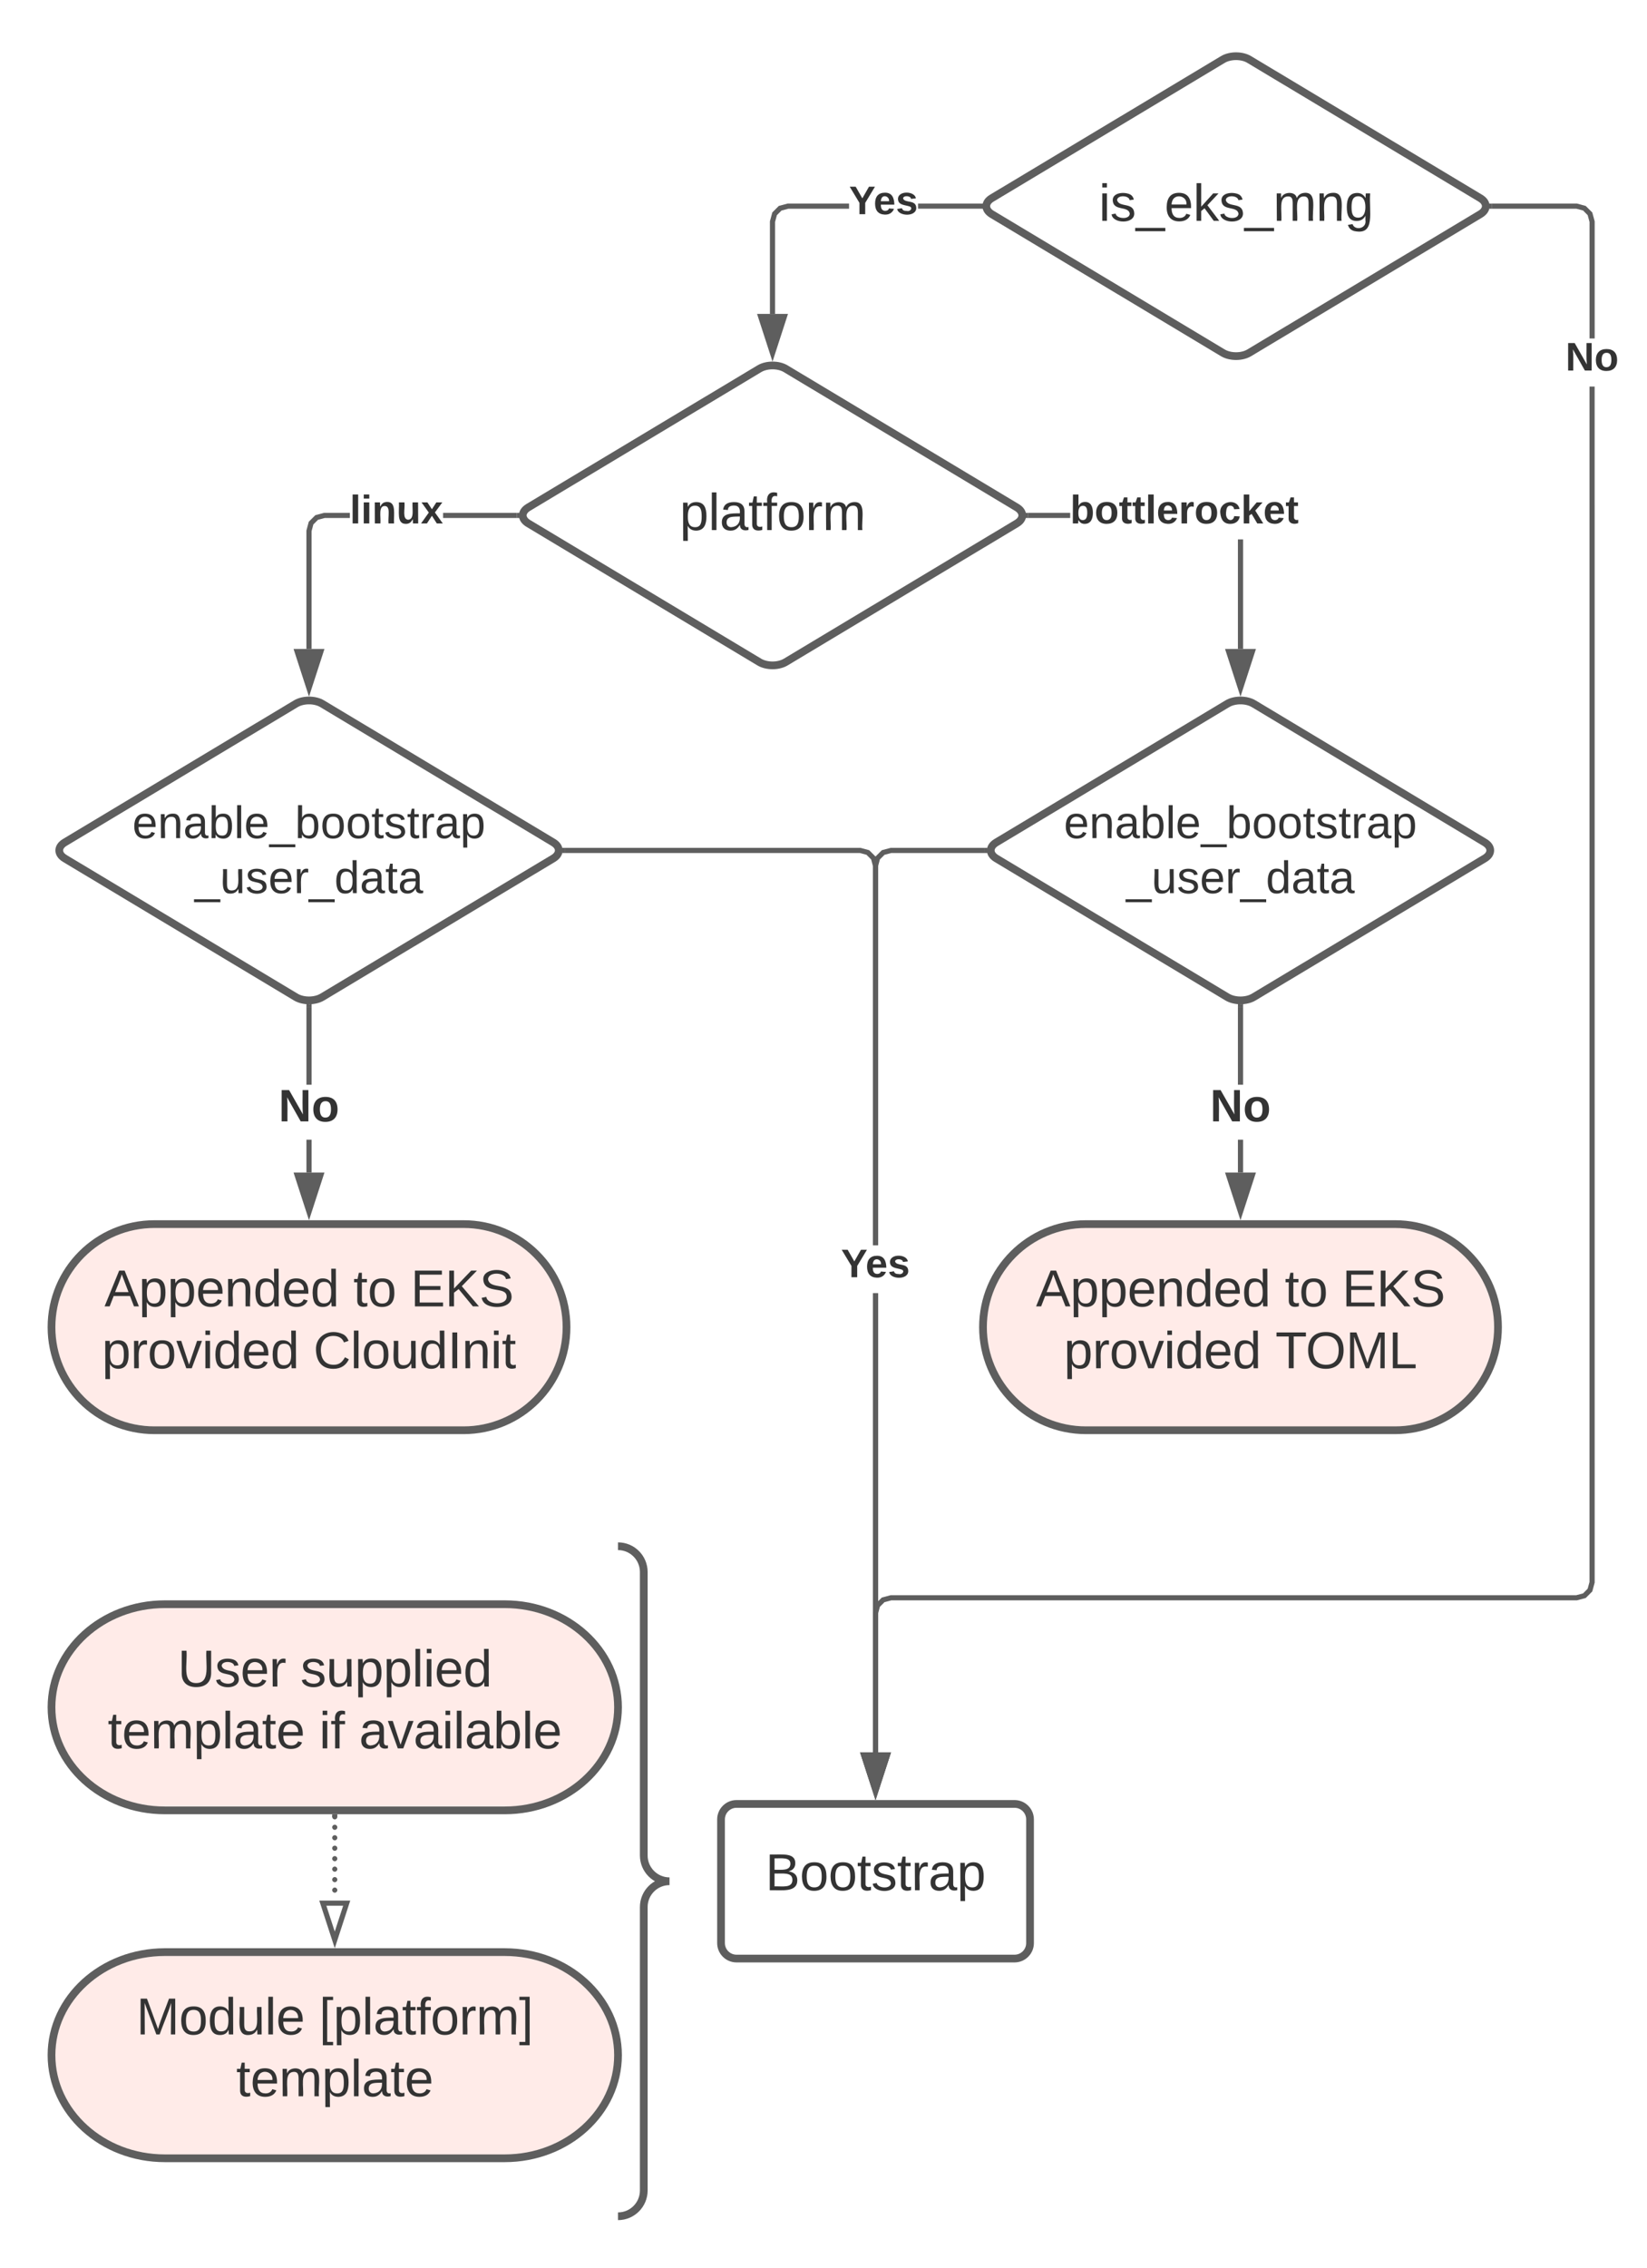 <svg xmlns="http://www.w3.org/2000/svg" xmlns:xlink="http://www.w3.org/1999/xlink" xmlns:lucid="lucid" width="639.59" height="880"><g transform="translate(-580 0)" lucid:page-tab-id="WugxnWre9wdv"><path d="M0 0h1760v1360H0z" fill="#fff"/><path d="M1054.86 23.1c2.84-1.72 7.44-1.72 10.28 0l89.72 53.8c2.84 1.72 2.84 4.48 0 6.2l-89.72 53.8c-2.84 1.72-7.44 1.72-10.28 0l-89.72-53.8c-2.84-1.72-2.84-4.48 0-6.2z" stroke="#5e5e5e" stroke-width="3" fill="#fff"/><use xlink:href="#a" transform="matrix(1,0,0,1,965,25) translate(41.727 60.688)"/><path d="M1056.6 273.1c2.83-1.72 7.44-1.72 10.28 0l89.7 53.8c2.85 1.72 2.85 4.48 0 6.2l-89.7 53.8c-2.84 1.72-7.45 1.72-10.3 0l-89.7-53.8c-2.84-1.72-2.84-4.48 0-6.2z" stroke="#5e5e5e" stroke-width="3" fill="#fff"/><use xlink:href="#b" transform="matrix(1,0,0,1,966.732,275) translate(26.412 50.232)"/><use xlink:href="#c" transform="matrix(1,0,0,1,966.732,275) translate(50.585 71.566)"/><path d="M694.86 273.1c2.84-1.72 7.44-1.72 10.28 0l89.72 53.8c2.84 1.72 2.84 4.48 0 6.2l-89.72 53.8c-2.84 1.72-7.44 1.72-10.28 0l-89.72-53.8c-2.84-1.72-2.84-4.48 0-6.2z" stroke="#5e5e5e" stroke-width="3" fill="#fff"/><use xlink:href="#b" transform="matrix(1,0,0,1,605,275) translate(26.412 50.232)"/><use xlink:href="#c" transform="matrix(1,0,0,1,605,275) translate(50.585 71.566)"/><path d="M1121.73 475c22.1 0 40 17.9 40 40s-17.9 40-40 40h-120c-22.1 0-40-17.9-40-40s17.9-40 40-40z" stroke="#5e5e5e" stroke-width="3" fill="#ffbbb1" fill-opacity=".3"/><use xlink:href="#d" transform="matrix(1,0,0,1,966.732,480) translate(15.561 26.938)"/><use xlink:href="#e" transform="matrix(1,0,0,1,966.732,480) translate(112.227 26.938)"/><use xlink:href="#f" transform="matrix(1,0,0,1,966.732,480) translate(134.449 26.938)"/><use xlink:href="#g" transform="matrix(1,0,0,1,966.732,480) translate(26.422 50.938)"/><use xlink:href="#h" transform="matrix(1,0,0,1,966.732,480) translate(108.533 50.938)"/><path d="M1062.73 455h-2v-12.75h2m0-21.33h-2v-30.24h2" fill="#5e5e5e"/><path d="M1061.96 389.7l.77-.1v1.1h-2v-1.13M1061.73 470.26L1057.1 456h9.27z" fill="#5e5e5e"/><path d="M1061.73 473.5l-6-18.5h12m-9.26 2l3.26 10.03L1065 457" fill="#5e5e5e"/><use xlink:href="#i" transform="matrix(1,0,0,1,1049.93,420.922) translate(0 14.222)"/><path d="M760 475c22.1 0 40 17.9 40 40s-17.9 40-40 40H640c-22.1 0-40-17.9-40-40s17.9-40 40-40z" stroke="#5e5e5e" stroke-width="3" fill="#ffbbb1" fill-opacity=".3"/><use xlink:href="#d" transform="matrix(1,0,0,1,605,480) translate(15.561 26.938)"/><use xlink:href="#e" transform="matrix(1,0,0,1,605,480) translate(112.227 26.938)"/><use xlink:href="#f" transform="matrix(1,0,0,1,605,480) translate(134.449 26.938)"/><use xlink:href="#g" transform="matrix(1,0,0,1,605,480) translate(14.588 50.938)"/><use xlink:href="#j" transform="matrix(1,0,0,1,605,480) translate(96.699 50.938)"/><path d="M701 455h-2v-12.75h2m0-21.33h-2v-30.24h2" fill="#5e5e5e"/><path d="M700.23 389.7l.77-.1v1.1h-2v-1.13M700 470.26L695.36 456h9.28z" fill="#5e5e5e"/><path d="M700 473.5l-6-18.5h12m-9.26 2l3.26 10.03 3.26-10.03" fill="#5e5e5e"/><use xlink:href="#i" transform="matrix(1,0,0,1,688.198,420.922) translate(0 14.222)"/><path d="M820 606c0-3.3 2.7-6 6-6h68c3.3 0 6 2.7 6 6v248c0 3.3-2.7 6-6 6h-68c-3.3 0-6-2.7-6-6z" fill="none"/><path d="M820 860c5.52 0 10-4.48 10-10V740c0-5.52 4.48-10 10-10-5.52 0-10-4.48-10-10V610c0-5.52-4.48-10-10-10" stroke="#5e5e5e" stroke-width="3" fill="none"/><path d="M776 622.5c24.3 0 44 17.9 44 40s-19.7 40-44 40H644c-24.3 0-44-17.9-44-40s19.7-40 44-40z" stroke="#5e5e5e" stroke-width="3" fill="#ffbbb1" fill-opacity=".3"/><use xlink:href="#k" transform="matrix(1,0,0,1,605,627.5) translate(44.005 26.938)"/><use xlink:href="#l" transform="matrix(1,0,0,1,605,627.5) translate(91.672 26.938)"/><use xlink:href="#m" transform="matrix(1,0,0,1,605,627.5) translate(16.838 50.938)"/><use xlink:href="#n" transform="matrix(1,0,0,1,605,627.5) translate(98.949 50.938)"/><use xlink:href="#o" transform="matrix(1,0,0,1,605,627.5) translate(114.449 50.938)"/><path d="M776 757.5c24.3 0 44 17.9 44 40s-19.7 40-44 40H644c-24.3 0-44-17.9-44-40s19.7-40 44-40z" stroke="#5e5e5e" stroke-width="3" fill="#ffbbb1" fill-opacity=".3"/><use xlink:href="#p" transform="matrix(1,0,0,1,605,762.5) translate(27.922 26.938)"/><use xlink:href="#q" transform="matrix(1,0,0,1,605,762.5) translate(98.922 26.938)"/><use xlink:href="#r" transform="matrix(1,0,0,1,605,762.5) translate(66.727 50.938)"/><path d="M711 705c0 .55-.45 1-1 1s-1-.45-1-1 .45-1 1-1 1 .45 1 1zm0 4.06c0 .56-.45 1-1 1s-1-.44-1-1c0-.55.45-1 1-1s1 .45 1 1zm0 4.07c0 .55-.45 1-1 1s-1-.45-1-1c0-.56.45-1 1-1s1 .44 1 1zm0 4.06c0 .54-.45 1-1 1s-1-.46-1-1c0-.57.45-1 1-1s1 .43 1 1zm0 4.05c0 .55-.45 1-1 1s-1-.45-1-1 .45-1 1-1 1 .45 1 1zm0 4.06c0 .56-.45 1-1 1s-1-.44-1-1c0-.54.45-1 1-1s1 .46 1 1zm0 4.07c0 .56-.45 1-1 1s-1-.44-1-1c0-.55.45-1 1-1s1 .45 1 1zm0 4.07c0 .55-.45 1-1 1s-1-.45-1-1c0-.56.45-1 1-1s1 .44 1 1z" fill="#5e5e5e"/><path d="M711 705.03h-2V704h2" fill="#5e5e5e"/><path d="M710 752.76l-4.64-14.26h9.28z" stroke="#5e5e5e" stroke-width="2" fill="#fff"/><path d="M874.86 143.1c2.84-1.72 7.44-1.72 10.28 0l89.72 53.8c2.84 1.72 2.84 4.48 0 6.2l-89.72 53.8c-2.84 1.72-7.44 1.72-10.28 0l-89.72-53.8c-2.84-1.72-2.84-4.48 0-6.2z" stroke="#5e5e5e" stroke-width="3" fill="#fff"/><use xlink:href="#s" transform="matrix(1,0,0,1,785,145) translate(58.977 60.688)"/><path d="M715.86 201h-9.73l-2.64.7-1.8 1.8-.7 2.63v45.7h-2v-45.96l.92-3.42 2.53-2.53 3.42-.92h10m64.86 2h-28.66v-2h28.66" fill="#5e5e5e"/><path d="M781.77 201h-1.06v-2h1M700 267.1l-4.64-14.28h9.28z" fill="#5e5e5e"/><path d="M700 270.32l-6-18.5h12m-9.26 2l3.26 10.03 3.26-10.03" fill="#5e5e5e"/><use xlink:href="#t" transform="matrix(1,0,0,1,715.863,190.667) translate(0 12.444)"/><path d="M1062.73 251.82h-2v-42.5h2M979.27 201v-2h16.32v2" fill="#5e5e5e"/><path d="M979.3 201h-1l-.07-2h1.06M1061.73 267.1l-4.63-14.28h9.27z" fill="#5e5e5e"/><path d="M1061.73 270.32l-6-18.5h12m-9.26 2l3.26 10.03 3.26-10.03" fill="#5e5e5e"/><use xlink:href="#u" transform="matrix(1,0,0,1,995.59,190.667) translate(0 12.444)"/><path d="M909.72 81h-23.6l-2.63.7-1.8 1.8-.7 2.63v35.7h-2V85.86l.92-3.42 2.53-2.53 3.42-.92h23.85m51 2h-24.2v-2h24.2M961.77 81h-1.06v-2h1M880 137.1l-4.64-14.28h9.28z" fill="#5e5e5e"/><path d="M880 140.32l-6-18.5h12m-9.26 2l3.26 10.03 3.26-10.03" fill="#5e5e5e"/><use xlink:href="#v" transform="matrix(1,0,0,1,909.717,70.667) translate(0 12.444)"/><path d="M860 706c0-3.3 2.7-6 6-6h108c3.3 0 6 2.7 6 6v48c0 3.3-2.7 6-6 6H866c-3.3 0-6-2.7-6-6z" stroke="#5e5e5e" stroke-width="3" fill="#fff"/><g><use xlink:href="#w" transform="matrix(1,0,0,1,865,705) translate(12.25 28.5)"/></g><path d="M1199.27 614.13l-.93 3.42-2.53 2.53-3.4.92H926.13l-2.64.7-1.8 1.8-.7 2.63V680h-2v-54.13l.92-3.42 2.53-2.53 3.42-.92h266.26l2.64-.7 1.78-1.8.72-2.63V150h2m-3.46-70.08l2.54 2.53.93 3.42v45.47h-2v-45.2l-.72-2.65-1.78-1.8-2.64-.7h-32.86v-2h33.13" fill="#5e5e5e"/><path d="M1159.3 81h-1l-.07-2h1.06M920 695.26L915.36 681h9.28z" fill="#5e5e5e"/><path d="M920 698.5l-6-18.5h12m-9.26 2l3.26 10.03 3.26-10.03" fill="#5e5e5e"/><g><use xlink:href="#x" transform="matrix(1,0,0,1,1187.938,131.339) translate(0 12.444)"/></g><path d="M921 680h-2V501.85h2m-3.45-171.93l2.53 2.53.92 3.42v147.3h-2V336.14l-.7-2.64-1.8-1.8-2.63-.7h-114.6v-2h114.86" fill="#5e5e5e"/><path d="M799.3 331h-1l-.07-2h1.06M920 695.26L915.36 681h9.28z" fill="#5e5e5e"/><path d="M920 698.5l-6-18.5h12m-9.26 2l3.26 10.03 3.26-10.03M921 680h-2V501.85h2M962.47 331h-36.34l-2.64.7-1.8 1.8-.7 2.63v147.05h-2v-147.3l.92-3.43 2.53-2.53 3.42-.92h36.6" fill="#5e5e5e"/><path d="M963.5 331h-1.06v-2h1M920 695.26L915.36 681h9.28z" fill="#5e5e5e"/><path d="M920 698.5l-6-18.5h12m-9.26 2l3.26 10.03 3.26-10.03" fill="#5e5e5e"/><g><use xlink:href="#v" transform="matrix(1,0,0,1,906.605,483.183) translate(0 12.444)"/></g><defs><path fill="#333" d="M24-231v-30h32v30H24zM24 0v-190h32V0H24" id="y"/><path fill="#333" d="M135-143c-3-34-86-38-87 0 15 53 115 12 119 90S17 21 10-45l28-5c4 36 97 45 98 0-10-56-113-15-118-90-4-57 82-63 122-42 12 7 21 19 24 35" id="z"/><path fill="#333" d="M-5 72V49h209v23H-5" id="A"/><path fill="#333" d="M100-194c63 0 86 42 84 106H49c0 40 14 67 53 68 26 1 43-12 49-29l28 8c-11 28-37 45-77 45C44 4 14-33 15-96c1-61 26-98 85-98zm52 81c6-60-76-77-97-28-3 7-6 17-6 28h103" id="B"/><path fill="#333" d="M143 0L79-87 56-68V0H24v-261h32v163l83-92h37l-77 82L181 0h-38" id="C"/><path fill="#333" d="M210-169c-67 3-38 105-44 169h-31v-121c0-29-5-50-35-48C34-165 62-65 56 0H25l-1-190h30c1 10-1 24 2 32 10-44 99-50 107 0 11-21 27-35 58-36 85-2 47 119 55 194h-31v-121c0-29-5-49-35-48" id="D"/><path fill="#333" d="M117-194c89-4 53 116 60 194h-32v-121c0-31-8-49-39-48C34-167 62-67 57 0H25l-1-190h30c1 10-1 24 2 32 11-22 29-35 61-36" id="E"/><path fill="#333" d="M177-190C167-65 218 103 67 71c-23-6-38-20-44-43l32-5c15 47 100 32 89-28v-30C133-14 115 1 83 1 29 1 15-40 15-95c0-56 16-97 71-98 29-1 48 16 59 35 1-10 0-23 2-32h30zM94-22c36 0 50-32 50-73 0-42-14-75-50-75-39 0-46 34-46 75s6 73 46 73" id="F"/><g id="a"><use transform="matrix(0.056,0,0,0.056,0,0)" xlink:href="#y"/><use transform="matrix(0.056,0,0,0.056,4.389,0)" xlink:href="#z"/><use transform="matrix(0.056,0,0,0.056,14.389,0)" xlink:href="#A"/><use transform="matrix(0.056,0,0,0.056,25.5,0)" xlink:href="#B"/><use transform="matrix(0.056,0,0,0.056,36.611,0)" xlink:href="#C"/><use transform="matrix(0.056,0,0,0.056,46.611,0)" xlink:href="#z"/><use transform="matrix(0.056,0,0,0.056,56.611,0)" xlink:href="#A"/><use transform="matrix(0.056,0,0,0.056,67.722,0)" xlink:href="#D"/><use transform="matrix(0.056,0,0,0.056,84.333,0)" xlink:href="#E"/><use transform="matrix(0.056,0,0,0.056,95.444,0)" xlink:href="#F"/></g><path fill="#333" d="M141-36C126-15 110 5 73 4 37 3 15-17 15-53c-1-64 63-63 125-63 3-35-9-54-41-54-24 1-41 7-42 31l-33-3c5-37 33-52 76-52 45 0 72 20 72 64v82c-1 20 7 32 28 27v20c-31 9-61-2-59-35zM48-53c0 20 12 33 32 33 41-3 63-29 60-74-43 2-92-5-92 41" id="G"/><path fill="#333" d="M115-194c53 0 69 39 70 98 0 66-23 100-70 100C84 3 66-7 56-30L54 0H23l1-261h32v101c10-23 28-34 59-34zm-8 174c40 0 45-34 45-75 0-40-5-75-45-74-42 0-51 32-51 76 0 43 10 73 51 73" id="H"/><path fill="#333" d="M24 0v-261h32V0H24" id="I"/><path fill="#333" d="M100-194c62-1 85 37 85 99 1 63-27 99-86 99S16-35 15-95c0-66 28-99 85-99zM99-20c44 1 53-31 53-75 0-43-8-75-51-75s-53 32-53 75 10 74 51 75" id="J"/><path fill="#333" d="M59-47c-2 24 18 29 38 22v24C64 9 27 4 27-40v-127H5v-23h24l9-43h21v43h35v23H59v120" id="K"/><path fill="#333" d="M114-163C36-179 61-72 57 0H25l-1-190h30c1 12-1 29 2 39 6-27 23-49 58-41v29" id="L"/><path fill="#333" d="M115-194c55 1 70 41 70 98S169 2 115 4C84 4 66-9 55-30l1 105H24l-1-265h31l2 30c10-21 28-34 59-34zm-8 174c40 0 45-34 45-75s-6-73-45-74c-42 0-51 32-51 76 0 43 10 73 51 73" id="M"/><g id="b"><use transform="matrix(0.049,0,0,0.049,0,0)" xlink:href="#B"/><use transform="matrix(0.049,0,0,0.049,9.877,0)" xlink:href="#E"/><use transform="matrix(0.049,0,0,0.049,19.753,0)" xlink:href="#G"/><use transform="matrix(0.049,0,0,0.049,29.63,0)" xlink:href="#H"/><use transform="matrix(0.049,0,0,0.049,39.506,0)" xlink:href="#I"/><use transform="matrix(0.049,0,0,0.049,43.407,0)" xlink:href="#B"/><use transform="matrix(0.049,0,0,0.049,53.284,0)" xlink:href="#A"/><use transform="matrix(0.049,0,0,0.049,63.16,0)" xlink:href="#H"/><use transform="matrix(0.049,0,0,0.049,73.037,0)" xlink:href="#J"/><use transform="matrix(0.049,0,0,0.049,82.914,0)" xlink:href="#J"/><use transform="matrix(0.049,0,0,0.049,92.79,0)" xlink:href="#K"/><use transform="matrix(0.049,0,0,0.049,97.728,0)" xlink:href="#z"/><use transform="matrix(0.049,0,0,0.049,106.617,0)" xlink:href="#K"/><use transform="matrix(0.049,0,0,0.049,111.556,0)" xlink:href="#L"/><use transform="matrix(0.049,0,0,0.049,117.432,0)" xlink:href="#G"/><use transform="matrix(0.049,0,0,0.049,127.309,0)" xlink:href="#M"/></g><path fill="#333" d="M84 4C-5 8 30-112 23-190h32v120c0 31 7 50 39 49 72-2 45-101 50-169h31l1 190h-30c-1-10 1-25-2-33-11 22-28 36-60 37" id="N"/><path fill="#333" d="M85-194c31 0 48 13 60 33l-1-100h32l1 261h-30c-2-10 0-23-3-31C134-8 116 4 85 4 32 4 16-35 15-94c0-66 23-100 70-100zm9 24c-40 0-46 34-46 75 0 40 6 74 45 74 42 0 51-32 51-76 0-42-9-74-50-73" id="O"/><g id="c"><use transform="matrix(0.049,0,0,0.049,0,0)" xlink:href="#A"/><use transform="matrix(0.049,0,0,0.049,9.877,0)" xlink:href="#N"/><use transform="matrix(0.049,0,0,0.049,19.753,0)" xlink:href="#z"/><use transform="matrix(0.049,0,0,0.049,28.642,0)" xlink:href="#B"/><use transform="matrix(0.049,0,0,0.049,38.519,0)" xlink:href="#L"/><use transform="matrix(0.049,0,0,0.049,44.395,0)" xlink:href="#A"/><use transform="matrix(0.049,0,0,0.049,54.272,0)" xlink:href="#O"/><use transform="matrix(0.049,0,0,0.049,64.148,0)" xlink:href="#G"/><use transform="matrix(0.049,0,0,0.049,74.025,0)" xlink:href="#K"/><use transform="matrix(0.049,0,0,0.049,78.963,0)" xlink:href="#G"/></g><path fill="#333" d="M205 0l-28-72H64L36 0H1l101-248h38L239 0h-34zm-38-99l-47-123c-12 45-31 82-46 123h93" id="P"/><g id="d"><use transform="matrix(0.056,0,0,0.056,0,0)" xlink:href="#P"/><use transform="matrix(0.056,0,0,0.056,13.333,0)" xlink:href="#M"/><use transform="matrix(0.056,0,0,0.056,24.444,0)" xlink:href="#M"/><use transform="matrix(0.056,0,0,0.056,35.556,0)" xlink:href="#B"/><use transform="matrix(0.056,0,0,0.056,46.667,0)" xlink:href="#E"/><use transform="matrix(0.056,0,0,0.056,57.778,0)" xlink:href="#O"/><use transform="matrix(0.056,0,0,0.056,68.889,0)" xlink:href="#B"/><use transform="matrix(0.056,0,0,0.056,80,0)" xlink:href="#O"/></g><g id="e"><use transform="matrix(0.056,0,0,0.056,0,0)" xlink:href="#K"/><use transform="matrix(0.056,0,0,0.056,5.556,0)" xlink:href="#J"/></g><path fill="#333" d="M30 0v-248h187v28H63v79h144v27H63v87h162V0H30" id="Q"/><path fill="#333" d="M194 0L95-120 63-95V0H30v-248h33v124l119-124h40L117-140 236 0h-42" id="R"/><path fill="#333" d="M185-189c-5-48-123-54-124 2 14 75 158 14 163 119 3 78-121 87-175 55-17-10-28-26-33-46l33-7c5 56 141 63 141-1 0-78-155-14-162-118-5-82 145-84 179-34 5 7 8 16 11 25" id="S"/><g id="f"><use transform="matrix(0.056,0,0,0.056,0,0)" xlink:href="#Q"/><use transform="matrix(0.056,0,0,0.056,13.333,0)" xlink:href="#R"/><use transform="matrix(0.056,0,0,0.056,26.667,0)" xlink:href="#S"/></g><path fill="#333" d="M108 0H70L1-190h34L89-25l56-165h34" id="T"/><g id="g"><use transform="matrix(0.056,0,0,0.056,0,0)" xlink:href="#M"/><use transform="matrix(0.056,0,0,0.056,11.111,0)" xlink:href="#L"/><use transform="matrix(0.056,0,0,0.056,17.722,0)" xlink:href="#J"/><use transform="matrix(0.056,0,0,0.056,28.833,0)" xlink:href="#T"/><use transform="matrix(0.056,0,0,0.056,38.833,0)" xlink:href="#y"/><use transform="matrix(0.056,0,0,0.056,43.222,0)" xlink:href="#O"/><use transform="matrix(0.056,0,0,0.056,54.333,0)" xlink:href="#B"/><use transform="matrix(0.056,0,0,0.056,65.444,0)" xlink:href="#O"/></g><path fill="#333" d="M127-220V0H93v-220H8v-28h204v28h-85" id="U"/><path fill="#333" d="M140-251c81 0 123 46 123 126C263-46 219 4 140 4 59 4 17-45 17-125s42-126 123-126zm0 227c63 0 89-41 89-101s-29-99-89-99c-61 0-89 39-89 99S79-25 140-24" id="V"/><path fill="#333" d="M240 0l2-218c-23 76-54 145-80 218h-23L58-218 59 0H30v-248h44l77 211c21-75 51-140 76-211h43V0h-30" id="W"/><path fill="#333" d="M30 0v-248h33v221h125V0H30" id="X"/><g id="h"><use transform="matrix(0.056,0,0,0.056,0,0)" xlink:href="#U"/><use transform="matrix(0.056,0,0,0.056,11.778,0)" xlink:href="#V"/><use transform="matrix(0.056,0,0,0.056,27.333,0)" xlink:href="#W"/><use transform="matrix(0.056,0,0,0.056,43.944,0)" xlink:href="#X"/></g><path fill="#333" d="M175 0L67-191c6 58 2 128 3 191H24v-248h59L193-55c-6-58-2-129-3-193h46V0h-61" id="Y"/><path fill="#333" d="M110-194c64 0 96 36 96 99 0 64-35 99-97 99-61 0-95-36-95-99 0-62 34-99 96-99zm-1 164c35 0 45-28 45-65 0-40-10-65-43-65-34 0-45 26-45 65 0 36 10 65 43 65" id="Z"/><g id="i"><use transform="matrix(0.049,0,0,0.049,0,0)" xlink:href="#Y"/><use transform="matrix(0.049,0,0,0.049,12.79,0)" xlink:href="#Z"/></g><path fill="#333" d="M212-179c-10-28-35-45-73-45-59 0-87 40-87 99 0 60 29 101 89 101 43 0 62-24 78-52l27 14C228-24 195 4 139 4 59 4 22-46 18-125c-6-104 99-153 187-111 19 9 31 26 39 46" id="aa"/><path fill="#333" d="M33 0v-248h34V0H33" id="ab"/><g id="j"><use transform="matrix(0.056,0,0,0.056,0,0)" xlink:href="#aa"/><use transform="matrix(0.056,0,0,0.056,14.389,0)" xlink:href="#I"/><use transform="matrix(0.056,0,0,0.056,18.778,0)" xlink:href="#J"/><use transform="matrix(0.056,0,0,0.056,29.889,0)" xlink:href="#N"/><use transform="matrix(0.056,0,0,0.056,41,0)" xlink:href="#O"/><use transform="matrix(0.056,0,0,0.056,52.111,0)" xlink:href="#ab"/><use transform="matrix(0.056,0,0,0.056,57.667,0)" xlink:href="#E"/><use transform="matrix(0.056,0,0,0.056,68.778,0)" xlink:href="#y"/><use transform="matrix(0.056,0,0,0.056,73.167,0)" xlink:href="#K"/></g><path fill="#333" d="M232-93c-1 65-40 97-104 97C67 4 28-28 28-90v-158h33c8 89-33 224 67 224 102 0 64-133 71-224h33v155" id="ac"/><g id="k"><use transform="matrix(0.056,0,0,0.056,0,0)" xlink:href="#ac"/><use transform="matrix(0.056,0,0,0.056,14.389,0)" xlink:href="#z"/><use transform="matrix(0.056,0,0,0.056,24.389,0)" xlink:href="#B"/><use transform="matrix(0.056,0,0,0.056,35.5,0)" xlink:href="#L"/></g><g id="l"><use transform="matrix(0.056,0,0,0.056,0,0)" xlink:href="#z"/><use transform="matrix(0.056,0,0,0.056,10,0)" xlink:href="#N"/><use transform="matrix(0.056,0,0,0.056,21.111,0)" xlink:href="#M"/><use transform="matrix(0.056,0,0,0.056,32.222,0)" xlink:href="#M"/><use transform="matrix(0.056,0,0,0.056,43.333,0)" xlink:href="#I"/><use transform="matrix(0.056,0,0,0.056,47.722,0)" xlink:href="#y"/><use transform="matrix(0.056,0,0,0.056,52.111,0)" xlink:href="#B"/><use transform="matrix(0.056,0,0,0.056,63.222,0)" xlink:href="#O"/></g><g id="m"><use transform="matrix(0.056,0,0,0.056,0,0)" xlink:href="#K"/><use transform="matrix(0.056,0,0,0.056,5.556,0)" xlink:href="#B"/><use transform="matrix(0.056,0,0,0.056,16.667,0)" xlink:href="#D"/><use transform="matrix(0.056,0,0,0.056,33.278,0)" xlink:href="#M"/><use transform="matrix(0.056,0,0,0.056,44.389,0)" xlink:href="#I"/><use transform="matrix(0.056,0,0,0.056,48.778,0)" xlink:href="#G"/><use transform="matrix(0.056,0,0,0.056,59.889,0)" xlink:href="#K"/><use transform="matrix(0.056,0,0,0.056,65.444,0)" xlink:href="#B"/></g><path fill="#333" d="M101-234c-31-9-42 10-38 44h38v23H63V0H32v-167H5v-23h27c-7-52 17-82 69-68v24" id="ad"/><g id="n"><use transform="matrix(0.056,0,0,0.056,0,0)" xlink:href="#y"/><use transform="matrix(0.056,0,0,0.056,4.389,0)" xlink:href="#ad"/></g><g id="o"><use transform="matrix(0.056,0,0,0.056,0,0)" xlink:href="#G"/><use transform="matrix(0.056,0,0,0.056,11.111,0)" xlink:href="#T"/><use transform="matrix(0.056,0,0,0.056,21.111,0)" xlink:href="#G"/><use transform="matrix(0.056,0,0,0.056,32.222,0)" xlink:href="#y"/><use transform="matrix(0.056,0,0,0.056,36.611,0)" xlink:href="#I"/><use transform="matrix(0.056,0,0,0.056,41,0)" xlink:href="#G"/><use transform="matrix(0.056,0,0,0.056,52.111,0)" xlink:href="#H"/><use transform="matrix(0.056,0,0,0.056,63.222,0)" xlink:href="#I"/><use transform="matrix(0.056,0,0,0.056,67.611,0)" xlink:href="#B"/></g><g id="p"><use transform="matrix(0.056,0,0,0.056,0,0)" xlink:href="#W"/><use transform="matrix(0.056,0,0,0.056,16.611,0)" xlink:href="#J"/><use transform="matrix(0.056,0,0,0.056,27.722,0)" xlink:href="#O"/><use transform="matrix(0.056,0,0,0.056,38.833,0)" xlink:href="#N"/><use transform="matrix(0.056,0,0,0.056,49.944,0)" xlink:href="#I"/><use transform="matrix(0.056,0,0,0.056,54.333,0)" xlink:href="#B"/></g><path fill="#333" d="M26 75v-336h71v23H56V52h41v23H26" id="ae"/><path fill="#333" d="M3 75V52h41v-290H3v-23h71V75H3" id="af"/><g id="q"><use transform="matrix(0.056,0,0,0.056,0,0)" xlink:href="#ae"/><use transform="matrix(0.056,0,0,0.056,5.556,0)" xlink:href="#M"/><use transform="matrix(0.056,0,0,0.056,16.667,0)" xlink:href="#I"/><use transform="matrix(0.056,0,0,0.056,21.056,0)" xlink:href="#G"/><use transform="matrix(0.056,0,0,0.056,32.167,0)" xlink:href="#K"/><use transform="matrix(0.056,0,0,0.056,37.722,0)" xlink:href="#ad"/><use transform="matrix(0.056,0,0,0.056,43.278,0)" xlink:href="#J"/><use transform="matrix(0.056,0,0,0.056,54.389,0)" xlink:href="#L"/><use transform="matrix(0.056,0,0,0.056,61,0)" xlink:href="#D"/><use transform="matrix(0.056,0,0,0.056,77.611,0)" xlink:href="#af"/></g><g id="r"><use transform="matrix(0.056,0,0,0.056,0,0)" xlink:href="#K"/><use transform="matrix(0.056,0,0,0.056,5.556,0)" xlink:href="#B"/><use transform="matrix(0.056,0,0,0.056,16.667,0)" xlink:href="#D"/><use transform="matrix(0.056,0,0,0.056,33.278,0)" xlink:href="#M"/><use transform="matrix(0.056,0,0,0.056,44.389,0)" xlink:href="#I"/><use transform="matrix(0.056,0,0,0.056,48.778,0)" xlink:href="#G"/><use transform="matrix(0.056,0,0,0.056,59.889,0)" xlink:href="#K"/><use transform="matrix(0.056,0,0,0.056,65.444,0)" xlink:href="#B"/></g><g id="s"><use transform="matrix(0.056,0,0,0.056,0,0)" xlink:href="#M"/><use transform="matrix(0.056,0,0,0.056,11.111,0)" xlink:href="#I"/><use transform="matrix(0.056,0,0,0.056,15.5,0)" xlink:href="#G"/><use transform="matrix(0.056,0,0,0.056,26.611,0)" xlink:href="#K"/><use transform="matrix(0.056,0,0,0.056,32.167,0)" xlink:href="#ad"/><use transform="matrix(0.056,0,0,0.056,37.722,0)" xlink:href="#J"/><use transform="matrix(0.056,0,0,0.056,48.833,0)" xlink:href="#L"/><use transform="matrix(0.056,0,0,0.056,55.444,0)" xlink:href="#D"/></g><path fill="#333" d="M25 0v-261h50V0H25" id="ag"/><path fill="#333" d="M25-224v-37h50v37H25zM25 0v-190h50V0H25" id="ah"/><path fill="#333" d="M135-194c87-1 58 113 63 194h-50c-7-57 23-157-34-157-59 0-34 97-39 157H25l-1-190h47c2 12-1 28 3 38 12-26 28-41 61-42" id="ai"/><path fill="#333" d="M85 4C-2 5 27-109 22-190h50c7 57-23 150 33 157 60-5 35-97 40-157h50l1 190h-47c-2-12 1-28-3-38-12 25-28 42-61 42" id="aj"/><path fill="#333" d="M144 0l-44-69L55 0H2l70-98-66-92h53l41 62 40-62h54l-67 91 71 99h-54" id="ak"/><g id="t"><use transform="matrix(0.043,0,0,0.043,0,0)" xlink:href="#ag"/><use transform="matrix(0.043,0,0,0.043,4.321,0)" xlink:href="#ah"/><use transform="matrix(0.043,0,0,0.043,8.642,0)" xlink:href="#ai"/><use transform="matrix(0.043,0,0,0.043,18.105,0)" xlink:href="#aj"/><use transform="matrix(0.043,0,0,0.043,27.568,0)" xlink:href="#ak"/></g><path fill="#333" d="M135-194c52 0 70 43 70 98 0 56-19 99-73 100-30 1-46-15-58-35L72 0H24l1-261h50v104c11-23 29-37 60-37zM114-30c31 0 40-27 40-66 0-37-7-63-39-63s-41 28-41 65c0 36 8 64 40 64" id="al"/><path fill="#333" d="M115-3C79 11 28 4 28-45v-112H4v-33h27l15-45h31v45h36v33H77v99c-1 23 16 31 38 25v30" id="am"/><path fill="#333" d="M185-48c-13 30-37 53-82 52C43 2 14-33 14-96s30-98 90-98c62 0 83 45 84 108H66c0 31 8 55 39 56 18 0 30-7 34-22zm-45-69c5-46-57-63-70-21-2 6-4 13-4 21h74" id="an"/><path fill="#333" d="M135-150c-39-12-60 13-60 57V0H25l-1-190h47c2 13-1 29 3 40 6-28 27-53 61-41v41" id="ao"/><path fill="#333" d="M190-63c-7 42-38 67-86 67-59 0-84-38-90-98-12-110 154-137 174-36l-49 2c-2-19-15-32-35-32-30 0-35 28-38 64-6 74 65 87 74 30" id="ap"/><path fill="#333" d="M147 0L96-86 75-71V0H25v-261h50v150l67-79h53l-66 74L201 0h-54" id="aq"/><g id="u"><use transform="matrix(0.043,0,0,0.043,0,0)" xlink:href="#al"/><use transform="matrix(0.043,0,0,0.043,9.463,0)" xlink:href="#Z"/><use transform="matrix(0.043,0,0,0.043,18.926,0)" xlink:href="#am"/><use transform="matrix(0.043,0,0,0.043,24.068,0)" xlink:href="#am"/><use transform="matrix(0.043,0,0,0.043,29.21,0)" xlink:href="#ag"/><use transform="matrix(0.043,0,0,0.043,33.531,0)" xlink:href="#an"/><use transform="matrix(0.043,0,0,0.043,42.173,0)" xlink:href="#ao"/><use transform="matrix(0.043,0,0,0.043,48.222,0)" xlink:href="#Z"/><use transform="matrix(0.043,0,0,0.043,57.685,0)" xlink:href="#ap"/><use transform="matrix(0.043,0,0,0.043,66.327,0)" xlink:href="#aq"/><use transform="matrix(0.043,0,0,0.043,74.969,0)" xlink:href="#an"/><use transform="matrix(0.043,0,0,0.043,83.611,0)" xlink:href="#am"/></g><path fill="#333" d="M146-102V0H94v-102L6-248h54l60 105 60-105h54" id="ar"/><path fill="#333" d="M137-138c1-29-70-34-71-4 15 46 118 7 119 86 1 83-164 76-172 9l43-7c4 19 20 25 44 25 33 8 57-30 24-41C81-84 22-81 20-136c-2-80 154-74 161-7" id="as"/><g id="v"><use transform="matrix(0.043,0,0,0.043,0,0)" xlink:href="#ar"/><use transform="matrix(0.043,0,0,0.043,9.506,0)" xlink:href="#an"/><use transform="matrix(0.043,0,0,0.043,18.148,0)" xlink:href="#as"/></g><path fill="#333" d="M160-131c35 5 61 23 61 61C221 17 115-2 30 0v-248c76 3 177-17 177 60 0 33-19 50-47 57zm-97-11c50-1 110 9 110-42 0-47-63-36-110-37v79zm0 115c55-2 124 14 124-45 0-56-70-42-124-44v89" id="at"/><g id="w"><use transform="matrix(0.056,0,0,0.056,0,0)" xlink:href="#at"/><use transform="matrix(0.056,0,0,0.056,13.333,0)" xlink:href="#J"/><use transform="matrix(0.056,0,0,0.056,24.444,0)" xlink:href="#J"/><use transform="matrix(0.056,0,0,0.056,35.556,0)" xlink:href="#K"/><use transform="matrix(0.056,0,0,0.056,41.111,0)" xlink:href="#z"/><use transform="matrix(0.056,0,0,0.056,51.111,0)" xlink:href="#K"/><use transform="matrix(0.056,0,0,0.056,56.667,0)" xlink:href="#L"/><use transform="matrix(0.056,0,0,0.056,63.278,0)" xlink:href="#G"/><use transform="matrix(0.056,0,0,0.056,74.389,0)" xlink:href="#M"/></g><g id="x"><use transform="matrix(0.043,0,0,0.043,0,0)" xlink:href="#Y"/><use transform="matrix(0.043,0,0,0.043,11.191,0)" xlink:href="#Z"/></g></defs></g></svg>
